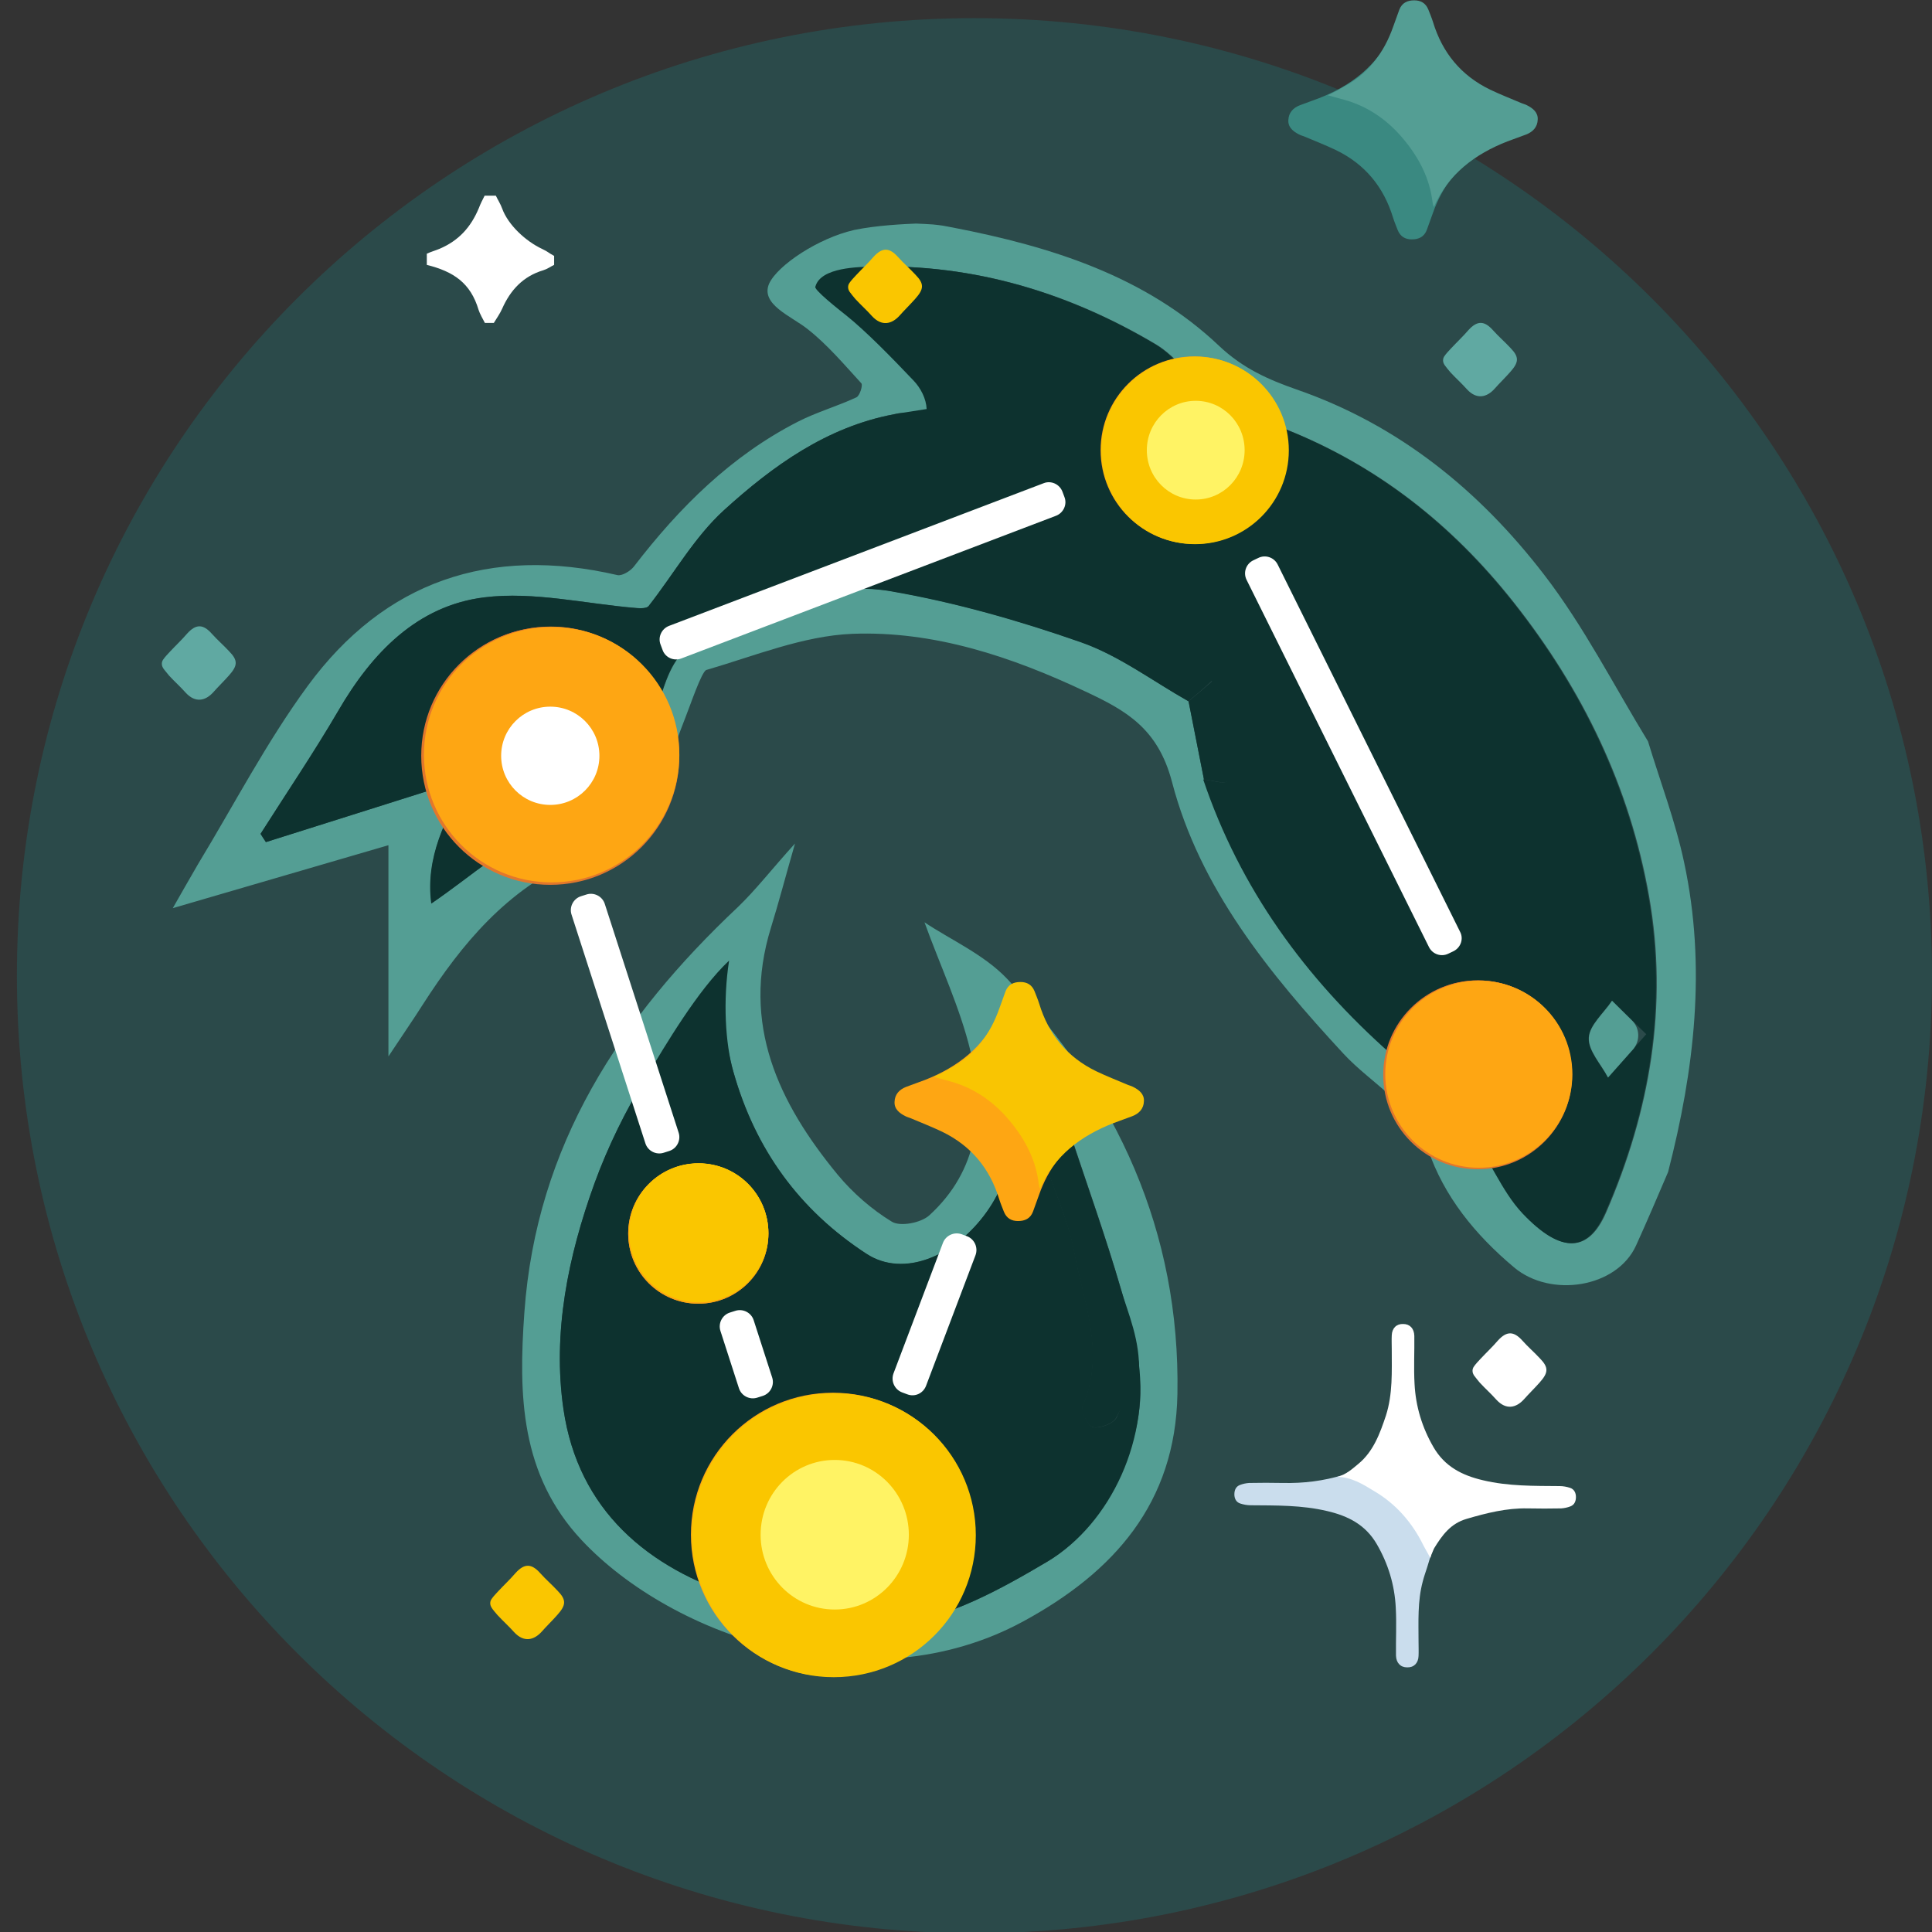 <svg version="1.2" baseProfile="tiny-ps" xmlns="http://www.w3.org/2000/svg" viewBox="0 0 512 512" width="512" height="512">
	<rect x="0" y="0" width="512" height="512" fill="#333333" stroke="none"/>
	<title>3_ameria (2)-svg</title>
	<style>
		tspan { white-space:pre }
		.s0 { fill: #2b4a4a } 
		.s1 { fill: #549e94 } 
		.s2 { fill: #b4d4d0 } 
		.s3 { fill: #0d322f } 
		.s4 { fill: #ffffff } 
		.s5 { fill: #cadded } 
		.s6 { fill: #60a9a2 } 
		.s7 { fill: #fac600 } 
		.s8 { fill: #e2772c } 
		.s9 { fill: #fea613 } 
		.s10 { fill: #fff364 } 
		.s11 { fill: #f9c502 } 
		.s12 { fill: #3a8981 } 
	</style>
	<g id="Layer_6_xA0_Изображение_1_">
		<path id="Layer" class="s0" d="m258.24 512.33c-140.33 0-253.76-113.43-253.76-253.76c0-140.33 113.43-253.76 253.76-253.76c140.33 0 253.76 113.43 253.76 253.76c0 140.33-113.43 253.76-253.76 253.76z" />
	</g>
	<g id="Group_2_1_">
		<g id="Layer_48_copy_2_xA0_Изображение_1_">
			<path id="Layer" fill-rule="evenodd" class="s1" d="m226.24 60.97c6.21-1.3 13.67-1.6 16.51-1.72c0.41 0 4.02 0.18 4.56 0.24c2.37 0.24 2.84 0.35 5.32 0.83c25.91 5.03 50.94 12.84 70.46 31.36c6.33 5.98 13.08 8.93 20.53 11.54c27.16 9.41 48.51 26.86 65.61 49.11c10.53 13.67 18.46 29.35 27.51 44.14c3.25 10.71 7.28 21.24 9.58 32.13c5.92 27.63 2.72 54.96-4.26 82c-2.78 6.51-5.56 13.02-8.46 19.41c-5.09 11.3-22.66 14.02-32.36 5.86c-10.35-8.7-18.58-18.81-22.84-31.36c-4.08-11.95-14.73-17.04-22.36-25.26c-19.64-21.24-38.1-43.84-45.44-72c-3.73-14.26-12.25-18.99-23.01-24.02c-19.58-9.23-40.11-16.09-61.71-15.26c-13.02 0.53-25.91 5.86-38.69 9.58c-1.24 0.35-4.32 9.53-5.62 12.78c-3.61 9.11-4.02 12.72-9.7 20.53c-4.97 6.8-11.77 13.49-19.29 16.86c-18.34 8.16-30.11 22.3-40.47 38.4c-2.54 4.02-5.27 7.93-9.17 13.84v-55.97c-17.69 5.15-37.27 10.89-57.15 16.68c2.31-4.08 4.5-7.87 6.69-11.66c9.58-15.8 18.16-32.36 29.05-47.21c20.41-27.81 48.34-37.21 82.06-29.4c1.24 0.3 3.49-1.06 4.44-2.31c12.01-15.62 25.74-29.29 43.43-38.34c4.97-2.54 10.41-4.08 15.5-6.45c0.89-0.41 1.77-3.25 1.3-3.73c-4.56-4.97-8.99-10.24-14.26-14.38c-4.32-3.43-12.54-6.51-10.18-12.01c2.25-4.91 13.08-12.07 22.42-14.2zm88.75 124.9c1.36 6.92 2.72 13.79 4.08 20.71c9.76 28.93 27.04 52.66 49.76 72.77c7.28 6.45 14.44 13.25 20.59 20.71c5.44 6.69 8.52 15.44 14.38 21.65c10.12 10.65 17.22 10.18 21.83-0.35c11.66-26.8 16.51-54.85 11.42-83.78c-5.09-28.99-17.57-54.79-35.85-77.92c-16.27-20.59-36.09-36.27-60.58-45.97c-6.69-2.66-13.43-5.5-19.41-9.41c-5.44-3.61-9.29-9.7-14.85-13.02c-23.01-13.67-47.98-21.24-74.96-20.59c-3.49 0.06-7.22 3.43-10.12 6.03c-0.77 0.65 3.67 3.9 5.15 5.5c5.68 6.09 11.77 11.48 17.51 17.51c1.95 2.07 5.92 7.45 7.45 9.94c-2.54 0.41-10.83-0.47-13.31-0.12c-0.41 0.06-0.77 0.18-1.18 0.24c-17.81 3.37-32.07 13.67-44.96 25.38c-7.87 7.16-13.31 16.92-20 25.44c-0.47 0.65-2.07 0.65-3.14 0.53c-13.49-1.06-27.27-4.44-40.41-2.84c-17.75 2.19-29.76 14.73-38.69 30.06c-6.45 11.12-13.67 21.77-20.59 32.6c0.47 0.71 0.95 1.42 1.42 2.19c18.1-5.74 36.27-11.48 54.31-17.16c-6.92 10.47-12.07 21.65-10.47 33.43c10.53-7.22 20.59-16.27 32.36-21.65c15.97-7.34 24.02-20.12 29.05-35.2c2.31-6.8 4.85-11 11.48-14.02c15.62-7.16 31.42-14.91 48.87-11.89c17.1 2.96 34.08 7.81 50.47 13.55c10.06 3.61 18.99 10.35 28.4 15.68z" />
			<path id="Layer" class="s2" d="m241.09 58.01c-4.32 0-8.7 0-13.02 0c4.32 0 8.7 0 13.02 0z" />
			<path id="Layer" fill-rule="evenodd" class="s1" d="m210.68 223.55c-2.54 8.87-4.32 15.68-6.39 22.36c-7.87 25.56 2.01 46.33 17.69 65.38c4.02 4.85 9.05 9.23 14.38 12.48c2.25 1.36 7.69 0.3 9.88-1.66c13.13-11.95 14.73-27.57 10.95-43.55c-2.78-11.54-7.99-22.54-12.19-34.14c6.86 4.61 15.8 8.52 21.95 15.03c29.05 30.71 45.85 66.91 45.08 109.99c-0.53 28.87-16.8 47.21-40.94 60.29c-40.82 22.13-92.77 4.26-116.97-21.6c-16.21-17.34-16.74-38.34-15.15-60.41c3.19-44.25 25.44-78.04 56.62-107.38c4.79-4.61 8.87-9.94 15.09-16.8zm90.64 137.79c-1.01-6.8-2.31-13.08-4.2-19.58c-4.02-13.84-8.87-27.45-13.43-41.12c-4.67-7.51-8.82-10.18-14.61-19.52c0 4.97-0.65 2.43-0.53 4.73c0.71 12.37 0.83 24.2-6.98 35.26c-8.34 11.77-22.01 17.69-31.95 11.18c-17.75-11.6-29.46-27.69-35.26-48.28c-2.13-7.51-2.9-15.38-4.38-23.78c-6.45 8.58-13.43 16.51-18.81 25.32c-5.38 8.82-10.06 18.34-13.61 28.04c-6.98 19.29-11.18 39.58-8.22 59.87c3.9 26.68 22.3 42.18 46.92 49.82c13.43 4.14 28.1 8.7 41.47 7.1c13.79-1.66 27.51-9.23 39.88-16.57c16.8-10 27.93-36.56 23.72-52.48z" />
			<path id="Layer" fill-rule="evenodd" class="s3" d="m314.98 185.86c-9.47-5.32-18.34-12.07-28.46-15.62c-16.39-5.74-33.37-10.59-50.47-13.55c-17.45-3.02-33.25 4.79-48.87 11.89c-6.69 3.02-9.23 7.22-11.48 14.02c-5.03 15.03-13.13 27.87-29.05 35.2c-11.71 5.38-21.77 14.44-32.36 21.65c-1.6-11.83 3.55-22.96 10.47-33.43c-18.05 5.74-36.15 11.42-54.31 17.16c-0.47-0.71-0.95-1.42-1.42-2.19c6.86-10.83 14.08-21.48 20.59-32.6c8.93-15.38 20.94-27.87 38.69-30.06c13.13-1.66 26.92 1.72 40.41 2.84c1.06 0.06 2.66 0.06 3.14-0.53c6.69-8.52 12.13-18.28 20-25.44c12.9-11.71 27.16-22.01 44.96-25.38c0.41-0.06 0.77-0.18 1.18-0.24c2.54-0.41 5.03-0.77 7.57-1.18c-0.12-2.72-1.54-5.56-3.55-7.63c-5.74-6.03-12.42-12.9-17.81-17.22c-1.72-1.36-8.87-6.98-8.11-7.63c1.42-5.15 11.66-5.15 15.09-5.27c26.98-0.65 51.95 6.92 74.96 20.59c5.56 3.31 9.41 9.47 14.85 13.02c5.98 3.9 12.72 6.74 19.41 9.41c24.49 9.7 44.31 25.38 60.58 45.97c18.28 23.13 30.77 48.99 35.85 77.92c5.09 28.99 0.3 56.98-11.42 83.78c-4.56 10.53-11.66 11-21.83 0.35c-5.86-6.15-8.87-14.97-14.38-21.65c-6.15-7.51-13.31-14.26-20.59-20.71c-22.72-20.12-40-43.84-49.76-72.77c2.25 0.18 5.5 1.42 6.51 0.35c1.42-1.42 1.6-4.56 1.48-6.86c-0.3-4.38-0.95-8.76-2.07-12.96c-0.59-2.37-2.37-4.44-3.67-6.63c-1.89 1.77-4.02 3.61-6.15 5.38zm121.29 88.21c-4.08-3.96-6.57-6.45-9.11-8.87c-2.19 3.25-5.98 6.45-6.15 9.82c-0.18 3.43 3.25 7.04 5.09 10.53c3.02-3.37 5.98-6.74 10.18-11.48z" />
			<path id="Layer" class="s3" d="m314.98 185.86c2.13-1.77 4.26-3.55 6.33-5.38c1.24 2.19 3.02 4.26 3.67 6.63c1.06 4.2 1.77 8.58 2.07 12.96c0.18 2.31-0.06 5.44-1.48 6.86c-1.01 1.01-4.26-0.18-6.51-0.35c-1.36-6.92-2.72-13.84-4.08-20.71z" />
			<path id="Layer" class="s3" d="m301.49 359.15c3.67 21.71-7.1 44.67-23.9 54.67c-12.37 7.34-26.09 14.91-39.88 16.57c-13.37 1.6-28.1-2.96-41.47-7.1c-24.61-7.63-43.01-23.07-46.92-49.82c-2.96-20.29 1.24-40.59 8.22-59.87c3.55-9.76 8.22-19.23 13.61-28.04c5.38-8.82 13.67-23.07 22.07-31c-1.66 10.65-1.01 21.95 1.12 29.46c5.8 20.59 17.51 36.68 35.26 48.22c9.94 6.51 23.61 0.59 31.95-11.18c7.81-11.06 7.69-22.9 6.98-35.26c-0.12-2.37-0.41-5.8-1.66-11.3c5.8 9.35 11 11.6 16.86 26.09c-4.5-0.18-8.76 0.3-6.98 6.45c2.43 8.34 6.45 16.33 7.99 24.79c2.43 13.31 8.34 26.62 2.25 40.65c-0.59 1.36 1.36 5.44 2.66 5.74c1.89 0.41 5.44-0.95 6.27-2.54c2.01-4.26 4.14-11.95 5.56-16.51z" />
			<path id="Layer" class="s3" d="m301.85 364.12c-1.42 4.56-3.9 7.28-6.03 11.54c-0.77 1.6-4.38 2.96-6.27 2.54c-1.3-0.3-3.31-4.32-2.66-5.74c6.09-13.96 0.18-27.27-2.25-40.65c-1.54-8.46-5.5-16.45-7.99-24.79c-1.77-6.09 2.48-6.63 6.98-6.45c4.5 13.73 9.41 27.27 13.43 41.12c1.95 6.57 5.15 13.49 4.79 22.42z" />
			<path id="Layer" class="s1" d="m432.72 278.16c-2.48 2.78-4.5 5.09-6.57 7.4c-1.83-3.55-5.27-7.1-5.09-10.53c0.18-3.37 3.96-6.51 6.15-9.82c1.6 1.6 3.19 3.14 5.21 5.15c2.19 2.07 2.31 5.5 0.3 7.81z" />
		</g>
	</g>
	<g id="Layer_56_xA0_Изображение_1_">
		<path id="Layer" class="s4" d="m175.59 172.25l-0.53-1.42c-0.77-1.95 0.24-4.2 2.25-4.97l99.28-37.81c1.95-0.77 4.2 0.24 4.97 2.25l0.53 1.42c0.77 1.95-0.24 4.2-2.25 4.97l-99.28 37.81c-2.01 0.77-4.26-0.24-4.97-2.25z" />
		<path id="Layer" class="s4" d="m385.21 252.07l-1.36 0.65c-1.89 0.95-4.2 0.18-5.15-1.72l-48.34-97.33c-0.95-1.89-0.18-4.2 1.72-5.15l1.36-0.65c1.89-0.95 4.2-0.18 5.15 1.72l48.34 97.33c1.01 1.89 0.18 4.2-1.72 5.15z" />
		<path id="Layer" class="s4" d="m177.37 305.02l-1.48 0.47c-2.01 0.65-4.2-0.47-4.85-2.48l-19.58-60.64c-0.65-2.01 0.47-4.2 2.48-4.85l1.48-0.47c2.01-0.65 4.2 0.47 4.85 2.48l19.58 60.64c0.65 2.01-0.47 4.2-2.48 4.85z" />
		<path id="Layer" class="s4" d="m202.16 369.92l-1.48 0.47c-2.01 0.65-4.2-0.47-4.85-2.48l-4.91-15.21c-0.65-2.01 0.47-4.2 2.48-4.85l1.48-0.47c2.01-0.65 4.2 0.47 4.85 2.48l4.91 15.21c0.65 2.01-0.47 4.2-2.48 4.85z" />
		<path id="Layer" class="s4" d="m240.44 369.51l-1.42-0.53c-1.95-0.77-2.96-2.96-2.25-4.97l13.13-34.67c0.77-1.95 2.96-2.96 4.97-2.25l1.42 0.53c1.95 0.77 2.96 2.96 2.25 4.97l-13.13 34.67c-0.77 2.01-2.96 3.02-4.97 2.25z" />
	</g>
	<g id="Слой_7">
		<path id="Layer" class="s5" d="m390.24 401.34c-1.83 1.12-4.85 2.13-6.33 3.67c-3.37 3.49-4.08 4.85-5.68 10.29c-0.3 0.89-0.95 2.84-1.18 3.79c-1.42 5.27-1.12 10.71-1.12 16.09c0 1.24 0.06 2.43 0 3.67c-0.06 1.89-1.24 3.08-3.02 3.02c-1.77 0-2.9-1.18-2.96-3.14c-0.06-4.26 0.18-8.46-0.06-12.72c-0.3-5.98-2.01-11.6-5.03-16.8c-2.96-5.09-7.51-7.45-13.13-8.76c-6.74-1.6-13.49-1.48-20.29-1.54c-0.95 0-1.89-0.18-2.78-0.47c-1.06-0.35-1.54-1.3-1.54-2.43c0-1.12 0.41-2.07 1.48-2.48c0.77-0.3 1.6-0.47 2.43-0.53c2.96-0.06 5.92-0.06 8.87 0c5.62 0.12 10.83-0.53 16.09-2.13c4.91-2.48 7.1-5.09 9.35-8.76c0.3-0.47 0.65-0.89 1.01-1.36c0.41 0.77 0.83 1.6 1.24 2.37c2.96 6.03 7.22 10.95 13.02 14.38c2.96 1.89 5.98 3.79 9.64 3.85z" />
		<path id="Layer" class="s4" d="m354.45 391.4c2.31-0.65 3.85-2.07 5.5-3.43c4.02-3.31 5.74-8.05 7.34-12.84c1.83-5.74 1.54-11.66 1.54-17.57c0-1.24-0.06-2.43 0-3.67c0.06-1.89 1.24-3.08 3.02-3.02c1.77 0 2.9 1.18 2.96 3.14c0.06 4.26-0.18 8.46 0.06 12.72c0.3 5.98 2.01 11.6 5.03 16.8c2.96 5.09 7.51 7.45 13.13 8.76c6.74 1.6 13.49 1.48 20.29 1.54c0.95 0 1.89 0.18 2.78 0.47c1.06 0.35 1.54 1.3 1.54 2.43c0 1.12-0.41 2.07-1.48 2.48c-0.77 0.3-1.6 0.47-2.43 0.53c-2.96 0.06-5.92 0.06-8.87 0c-5.62-0.12-10.95 1.24-16.21 2.78c-4.2 1.24-6.39 4.2-8.64 7.87c-0.71 1.6-0.77 1.83-0.95 2.48c-0.41-0.77-1.42-2.48-1.83-3.31c-2.96-6.03-7.22-10.95-13.02-14.38c-3.08-1.89-6.09-3.73-9.76-3.79z" />
		<path id="Layer" class="s6" d="m382.78 96.64c-0.47-0.71-0.47-1.6 0-2.25c0.47-0.71 1.18-1.42 1.77-2.07c1.66-1.77 3.08-3.08 4.61-4.85c2.31-2.54 4.2-2.54 6.51 0.06c1.48 1.66 3.14 3.08 4.61 4.67c2.37 2.43 2.25 3.79-0.06 6.39c-1.36 1.54-2.84 2.96-4.2 4.5c-2.01 2.19-4.67 2.9-7.28 0.06c-1.54-1.72-2.78-2.78-4.38-4.5c-0.41-0.47-1.24-1.48-1.6-2.01z" />
		<path id="Layer" class="s6" d="m43.24 177.05c-0.47-0.71-0.47-1.6 0-2.25c0.47-0.71 1.18-1.42 1.77-2.07c1.66-1.77 3.08-3.08 4.61-4.85c2.31-2.54 4.2-2.54 6.51 0.06c1.48 1.66 3.14 3.08 4.61 4.67c2.37 2.43 2.25 3.79-0.06 6.39c-1.36 1.54-2.84 2.96-4.2 4.5c-2.01 2.19-4.67 2.9-7.28 0.06c-1.54-1.72-2.78-2.78-4.38-4.5c-0.35-0.47-1.24-1.48-1.6-2.01z" />
		<path id="Layer" class="s4" d="m128.44 51.85c1.01 0 1.95 0 2.96 0c0.53 1.12 1.24 2.19 1.66 3.37c1.6 4.44 6.33 8.76 10.65 10.77c1.72 0.83 1.42 0.89 3.14 1.83c0 0.77 0 1.6 0 2.37c-0.95 0.47-1.83 1.12-2.84 1.42c-5.38 1.6-8.76 5.27-10.95 10.24c-0.59 1.3-1.42 2.48-2.19 3.73c-0.77 0-1.6 0-2.37 0c-0.41-0.77-1.42-2.6-1.66-3.43c-2.13-7.16-6.63-10.18-13.73-11.95c0-1.01 0-1.95 0-2.96c0.95-0.47 2.25-0.83 3.37-1.3c5.15-2.19 8.34-5.8 10.41-10.77c0.53-1.36 0.89-2.01 1.54-3.31z" />
		<path id="Layer" class="s4" d="m390.59 364.42c-0.47-0.71-0.47-1.6 0-2.25c0.47-0.71 1.18-1.42 1.77-2.07c1.66-1.77 3.08-3.08 4.61-4.85c2.31-2.54 4.2-2.54 6.51 0.06c1.48 1.66 3.14 3.08 4.61 4.67c2.37 2.43 2.25 3.79-0.06 6.39c-1.36 1.54-2.84 2.96-4.2 4.5c-2.01 2.19-4.67 2.9-7.28 0.06c-1.54-1.72-2.78-2.78-4.38-4.5c-0.35-0.41-1.18-1.42-1.6-2.01z" />
		<path id="Layer" class="s7" d="m130.27 426.01c-0.47-0.71-0.47-1.6 0-2.25c0.47-0.71 1.18-1.42 1.77-2.07c1.66-1.77 3.08-3.08 4.61-4.85c2.31-2.54 4.2-2.54 6.51 0.06c1.48 1.66 3.14 3.08 4.61 4.67c2.37 2.43 2.25 3.79-0.06 6.39c-1.36 1.54-2.84 2.96-4.2 4.5c-2.01 2.19-4.67 2.9-7.28 0.06c-1.54-1.72-2.78-2.78-4.38-4.5c-0.35-0.41-1.24-1.42-1.6-2.01z" />
		<path id="Layer" class="s7" d="m225.11 77.24c-0.47-0.71-0.47-1.6 0-2.25c0.47-0.71 1.18-1.42 1.77-2.07c1.66-1.77 3.08-3.08 4.61-4.85c2.31-2.54 4.2-2.54 6.51 0.06c1.48 1.66 3.14 3.08 4.61 4.67c2.37 2.43 2.25 3.79-0.06 6.39c-1.36 1.54-2.84 2.96-4.2 4.5c-2.01 2.19-4.67 2.9-7.28 0.06c-1.54-1.72-2.78-2.78-4.38-4.5c-0.35-0.41-1.18-1.42-1.6-2.01z" />
		<path id="Layer" class="s8" d="m145.83 234.49c-18.91 0-34.2-15.29-34.2-34.2c0-18.91 15.29-34.2 34.2-34.2c18.91 0 34.2 15.29 34.2 34.2c0 18.91-15.29 34.2-34.2 34.2z" />
		<g id="Layer">
			<path id="Layer" class="s8" d="m145.95 233.73c-18.71 0-33.84-15.13-33.84-33.84c0-18.71 15.13-33.84 33.84-33.84c18.71 0 33.84 15.13 33.84 33.84c0 18.71-15.13 33.84-33.84 33.84z" />
			<path id="Layer" class="s9" d="m146.19 233.84c-18.71 0-33.84-15.13-33.84-33.84c0-18.71 15.13-33.84 33.84-33.84c18.71 0 33.84 15.13 33.84 33.84c0 18.71-15.13 33.84-33.84 33.84z" />
		</g>
		<path id="Layer" class="s4" d="m145.83 213.31c-7.2 0-13.02-5.82-13.02-13.02c0-7.2 5.82-13.02 13.02-13.02c7.2 0 13.02 5.82 13.02 13.02c0 7.2-5.82 13.02-13.02 13.02z" />
		<path id="Layer" class="s9" d="m220.73 444.35c-20.81 0-37.63-16.82-37.63-37.63c0-20.81 16.82-37.63 37.63-37.63c20.81 0 37.63 16.82 37.63 37.63c0 20.81-16.82 37.63-37.63 37.63z" />
		<g id="Layer">
			<path id="Layer" class="s7" d="m220.97 444.47c-20.81 0-37.63-16.82-37.63-37.63c0-20.81 16.82-37.63 37.63-37.63c20.81 0 37.63 16.82 37.63 37.63c0 20.81-16.82 37.63-37.63 37.63z" />
		</g>
		<path id="Layer" class="s10" d="m221.21 426.54c-10.86 0-19.64-8.86-19.64-19.82c0-10.96 8.78-19.82 19.64-19.82c10.86 0 19.64 8.86 19.64 19.82c0 10.96-8.78 19.82-19.64 19.82z" />
		<path id="Layer" class="s9" d="m316.52 144.15c-13.74 0-24.85-11.11-24.85-24.85c0-13.74 11.11-24.85 24.85-24.85c13.74 0 24.85 11.11 24.85 24.85c0 13.74-11.11 24.85-24.85 24.85z" />
		<g id="Layer">
			<path id="Layer" class="s7" d="m316.7 144.21c-13.74 0-24.85-11.11-24.85-24.85c0-13.74 11.11-24.85 24.85-24.85c13.74 0 24.85 11.11 24.85 24.85c0 13.74-11.11 24.85-24.85 24.85z" />
		</g>
		<path id="Layer" class="s10" d="m316.88 132.38c-7.17 0-12.96-5.84-12.96-13.08c0-7.23 5.79-13.08 12.96-13.08c7.17 0 12.96 5.84 12.96 13.08c0 7.23-5.79 13.08-12.96 13.08z" />
		<path id="Layer" class="s8" d="m391.6 309.87c-13.84 0-25.03-11.19-25.03-25.03c0-13.84 11.19-25.03 25.03-25.03c13.84 0 25.03 11.19 25.03 25.03c0 13.84-11.19 25.03-25.03 25.03z" />
		<g id="Layer">
			<path id="Layer" class="s8" d="m391.72 309.4c-13.71 0-24.79-11.08-24.79-24.79c0-13.71 11.08-24.79 24.79-24.79c13.71 0 24.79 11.08 24.79 24.79c0 13.71-11.08 24.79-24.79 24.79z" />
			<path id="Layer" class="s9" d="m391.9 309.46c-13.71 0-24.79-11.08-24.79-24.79c0-13.71 11.08-24.79 24.79-24.79c13.71 0 24.79 11.08 24.79 24.79c0 13.71-11.08 24.79-24.79 24.79z" />
		</g>
		<path id="Layer" class="s9" d="m185.06 345.49c-10.27 0-18.58-8.3-18.58-18.58c0-10.27 8.3-18.58 18.58-18.58c10.27 0 18.58 8.3 18.58 18.58c0 10.27-8.3 18.58-18.58 18.58z" />
		<g id="Layer">
			<path id="Layer" class="s9" d="m185.06 345.49c-10.27 0-18.58-8.3-18.58-18.58c0-10.27 8.3-18.58 18.58-18.58c10.27 0 18.58 8.3 18.58 18.58c0 10.27-8.3 18.58-18.58 18.58z" />
			<path id="Layer" class="s7" d="m185.12 345.07c-10.18 0-18.4-8.22-18.4-18.4c0-10.18 8.22-18.4 18.4-18.4c10.18 0 18.4 8.22 18.4 18.4c0 10.18-8.22 18.4-18.4 18.4z" />
			<path id="Layer" class="s7" d="m185.23 345.13c-10.18 0-18.4-8.22-18.4-18.4c0-10.18 8.22-18.4 18.4-18.4c10.18 0 18.4 8.22 18.4 18.4c0 10.18-8.22 18.4-18.4 18.4z" />
		</g>
		<path id="Layer" class="s9" d="m264.52 268.81c0.35 0.71 0.41 1.36 0.53 2.07c0.95 6.51 4.14 12.01 8.34 16.8c3.96 4.5 8.93 7.87 14.85 9.53c1.48 0.41 3.02 0.83 4.5 1.24c-2.01 0.89-3.14 1.54-4.08 2.13c-6.69 3.49-10.83 9.05-13.31 16.09c-0.53 1.48-1.06 2.96-1.6 4.44c-0.71 1.83-2.13 2.48-3.96 2.48c-1.72 0-3.02-0.71-3.73-2.43c-0.41-1.06-0.89-2.19-1.24-3.31c-2.48-8.16-7.45-14.2-15.15-17.93c-2.72-1.3-5.62-2.43-8.4-3.61c-0.47-0.18-0.95-0.3-1.36-0.53c-1.54-0.77-2.96-1.89-2.84-3.79c0.06-1.95 1.24-3.25 3.08-3.96c1.66-0.65 3.31-1.18 4.97-1.83c8.46-3.31 15.68-8.7 19.41-17.39z" />
		<path id="Layer" class="s11" d="m275.64 315.02c-0.35-0.71-0.35-1.36-0.47-2.07c-0.95-6.51-4.14-12.01-8.34-16.8c-3.96-4.5-8.93-7.87-14.85-9.53c-1.48-0.41-3.02-0.83-4.5-1.24c2.01-0.89 3.14-1.54 4.08-2.13c6.69-3.49 10.83-9.05 13.31-16.09c0.53-1.48 1.06-2.96 1.6-4.44c0.71-1.83 2.13-2.48 3.96-2.48c1.72 0 3.02 0.71 3.73 2.43c0.41 1.06 0.89 2.19 1.24 3.31c2.48 8.16 7.45 14.2 15.15 17.93c2.72 1.3 5.62 2.43 8.4 3.61c0.47 0.18 0.95 0.3 1.36 0.53c1.54 0.77 2.96 1.89 2.84 3.79c-0.06 1.95-1.24 3.25-3.08 3.96c-1.66 0.65-3.31 1.18-4.97 1.83c-8.58 3.31-15.8 8.7-19.47 17.39z" />
		<path id="Layer" class="s12" d="m368.88 8.66c0.35 0.71 0.41 1.36 0.53 2.07c0.95 6.51 4.14 12.01 8.34 16.8c3.96 4.5 8.93 7.87 14.85 9.53c1.48 0.41 3.02 0.83 4.5 1.24c-2.01 0.89-3.14 1.54-4.08 2.13c-6.69 3.49-10.83 9.05-13.31 16.09c-0.53 1.48-1.06 2.96-1.6 4.44c-0.71 1.83-2.13 2.48-3.96 2.48c-1.72 0-3.02-0.71-3.73-2.43c-0.41-1.06-0.89-2.19-1.24-3.31c-2.48-8.16-7.45-14.2-15.15-17.93c-2.72-1.3-5.62-2.43-8.4-3.61c-0.47-0.18-0.95-0.3-1.36-0.53c-1.54-0.77-2.96-1.89-2.84-3.79c0.06-1.95 1.24-3.25 3.08-3.96c1.66-0.65 3.31-1.18 4.97-1.83c8.52-3.31 15.74-8.7 19.41-17.39z" />
		<path id="Layer" class="s1" d="m380 54.87c-0.35-0.71-0.35-1.36-0.47-2.07c-0.95-6.51-4.14-12.01-8.34-16.8c-3.96-4.5-8.93-7.87-14.85-9.53c-1.48-0.41-3.02-0.83-4.5-1.24c2.01-0.89 3.14-1.54 4.08-2.13c6.69-3.49 10.83-9.05 13.31-16.09c0.53-1.48 1.06-2.96 1.6-4.44c0.71-1.83 2.13-2.48 3.96-2.48c1.72 0 3.02 0.71 3.73 2.43c0.41 1.06 0.89 2.19 1.24 3.31c2.48 8.16 7.45 14.2 15.15 17.93c2.72 1.3 5.62 2.43 8.4 3.61c0.47 0.18 0.95 0.3 1.36 0.53c1.54 0.77 2.96 1.89 2.84 3.79c-0.06 1.95-1.24 3.25-3.08 3.96c-1.66 0.65-3.31 1.18-4.97 1.83c-8.52 3.31-15.74 8.7-19.47 17.39z" />
	</g>
</svg>